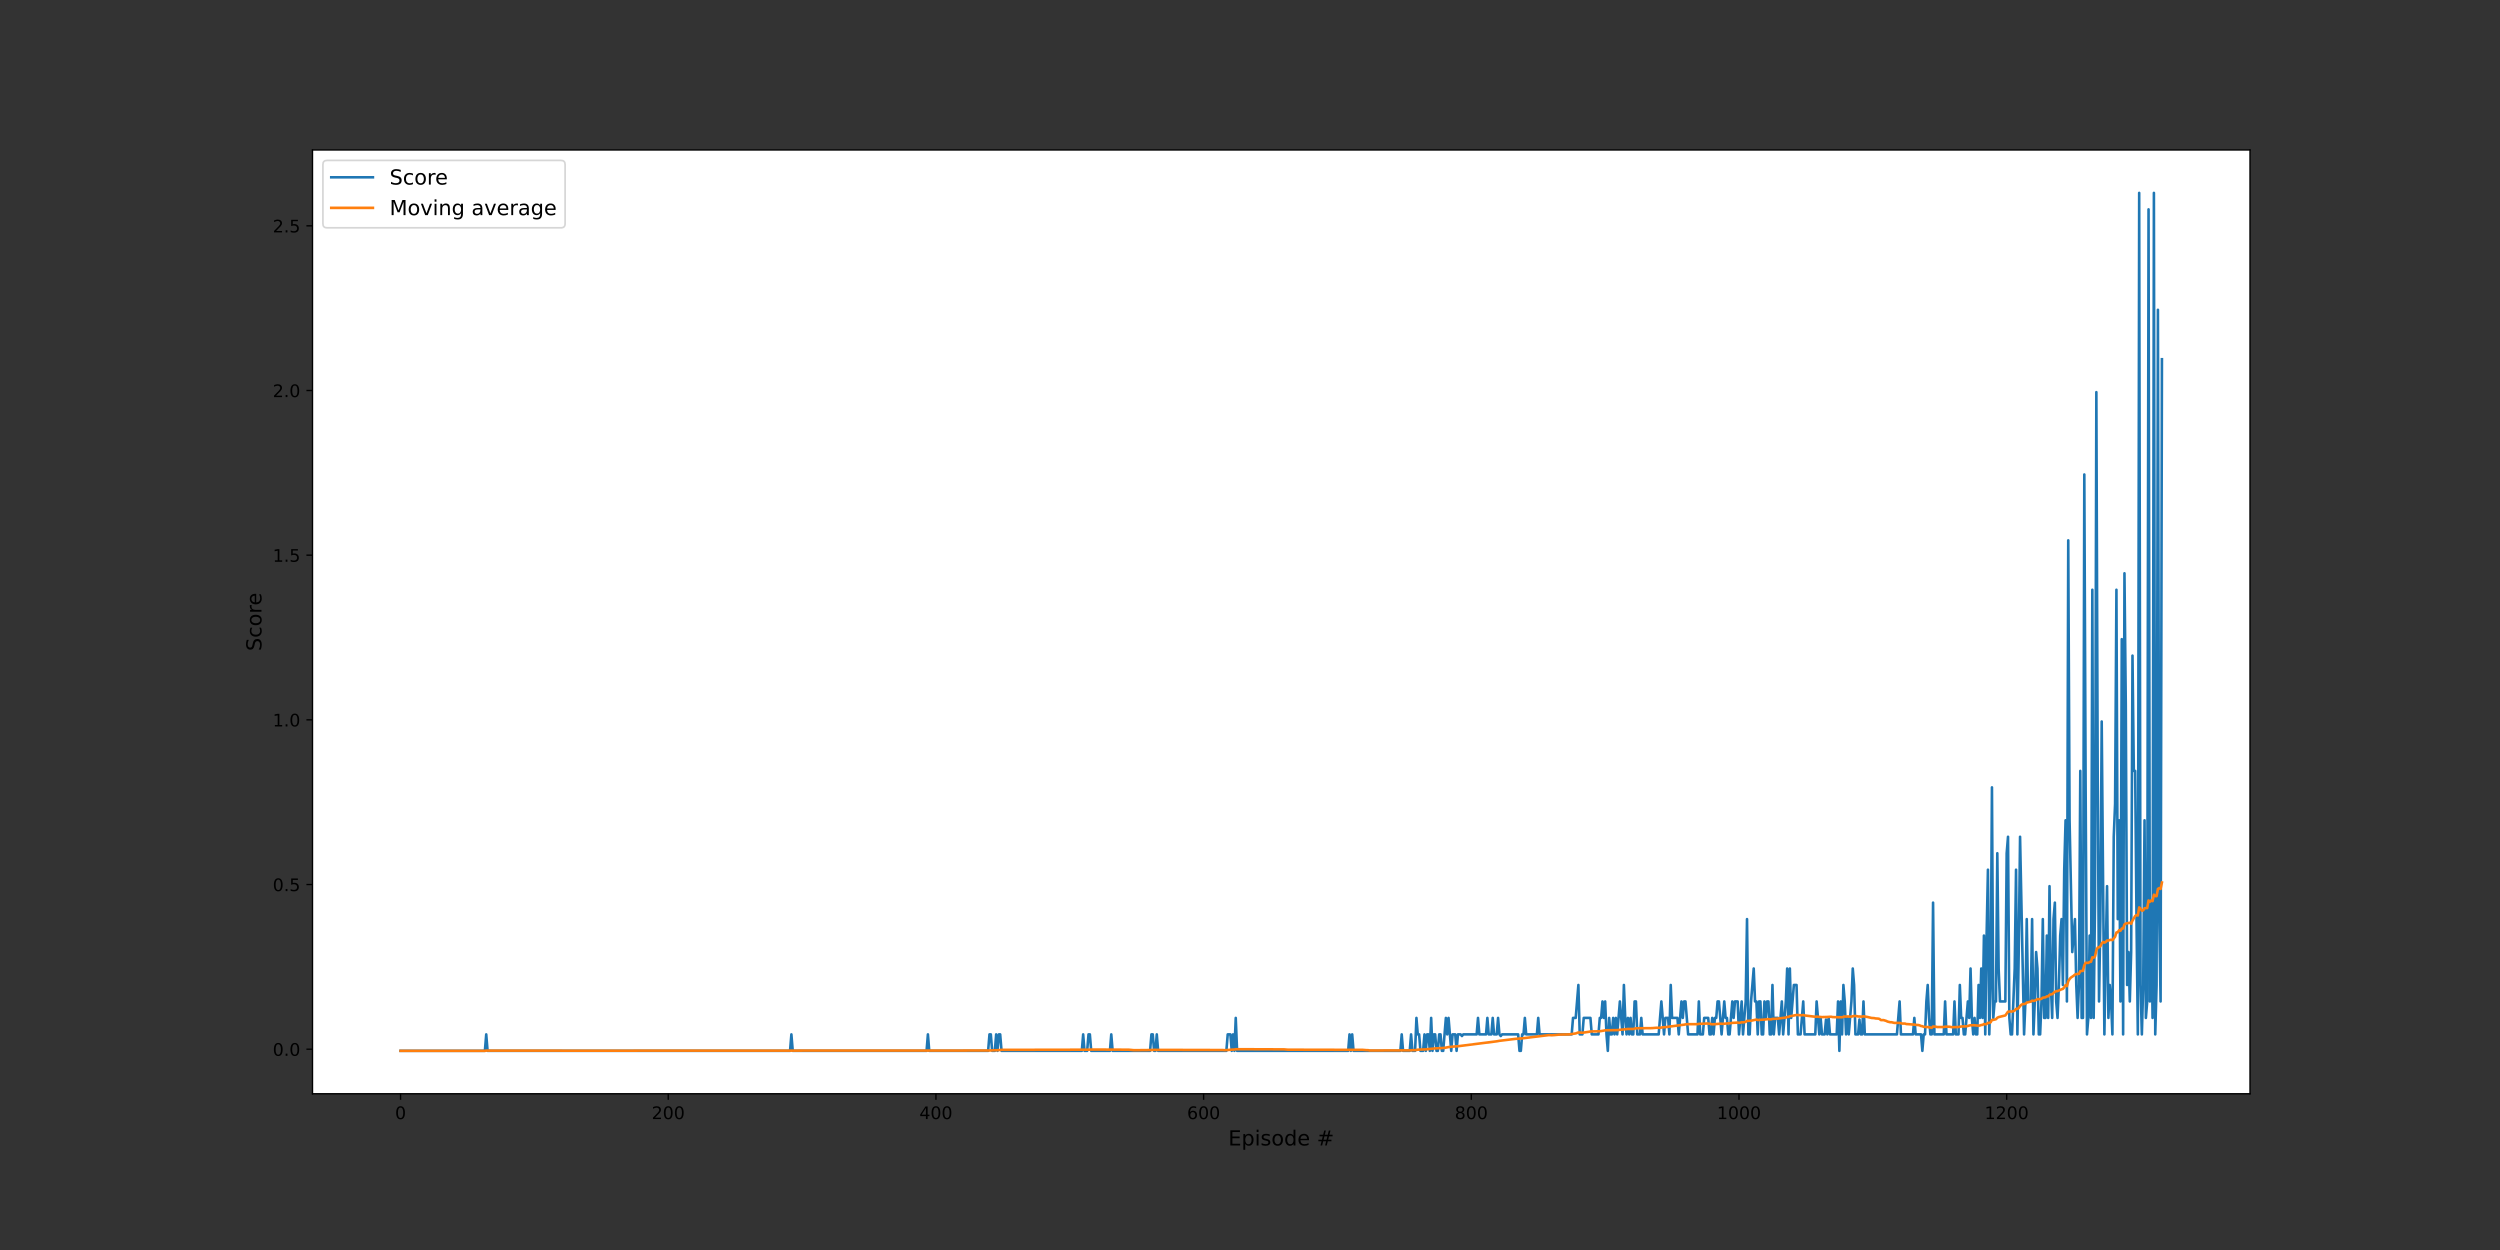 <?xml version="1.0" encoding="utf-8" standalone="no"?>
<!DOCTYPE svg PUBLIC "-//W3C//DTD SVG 1.1//EN"
  "http://www.w3.org/Graphics/SVG/1.1/DTD/svg11.dtd">
<!-- Created with matplotlib (https://matplotlib.org/) -->
<svg height="720pt" version="1.1" viewBox="0 0 1440 720" width="1440pt" xmlns="http://www.w3.org/2000/svg" xmlns:xlink="http://www.w3.org/1999/xlink">
 <rect x="0" y="0" width="1440" height="720" fill="#333333" stroke="none"/>
 <defs>
  <style type="text/css">*{stroke-linecap:butt;stroke-linejoin:round;}</style>
 </defs>
 <g id="figure_1">
  <g id="patch_1">
   <path d="M 0 720 
L 1440 720 
L 1440 0 
L 0 0 
z
" style="fill:none;"/>
  </g>
  <g id="axes_1">
   <g id="patch_2">
    <path d="M 180 630 
L 1296 630 
L 1296 86.4 
L 180 86.4 
z
" style="fill:#ffffff;"/>
   </g>
   <g id="matplotlib.axis_1">
    <g id="xtick_1">
     <g id="line2d_1">
      <defs>
       <path d="M 0 0 
L 0 3.5 
" id="mc99cbecfe0" style="stroke:#000000;stroke-width:0.8;"/>
      </defs>
      <g>
       <use style="stroke:#000000;stroke-width:0.8;" x="230.727" xlink:href="#mc99cbecfe0" y="630"/>
      </g>
     </g>
     <g id="text_1">
      <!-- 0 -->
      <g transform="translate(227.546 644.598)scale(0.1 -0.1)">
       <defs>
        <path d="M 31.781 66.406 
Q 24.172 66.406 20.328 58.906 
Q 16.5 51.422 16.5 36.375 
Q 16.5 21.391 20.328 13.891 
Q 24.172 6.391 31.781 6.391 
Q 39.453 6.391 43.281 13.891 
Q 47.125 21.391 47.125 36.375 
Q 47.125 51.422 43.281 58.906 
Q 39.453 66.406 31.781 66.406 
z
M 31.781 74.219 
Q 44.047 74.219 50.516 64.516 
Q 56.984 54.828 56.984 36.375 
Q 56.984 17.969 50.516 8.266 
Q 44.047 -1.422 31.781 -1.422 
Q 19.531 -1.422 13.062 8.266 
Q 6.594 17.969 6.594 36.375 
Q 6.594 54.828 13.062 64.516 
Q 19.531 74.219 31.781 74.219 
z
" id="DejaVuSans-48"/>
       </defs>
       <use xlink:href="#DejaVuSans-48"/>
      </g>
     </g>
    </g>
    <g id="xtick_2">
     <g id="line2d_2">
      <g>
       <use style="stroke:#000000;stroke-width:0.8;" x="384.914" xlink:href="#mc99cbecfe0" y="630"/>
      </g>
     </g>
     <g id="text_2">
      <!-- 200 -->
      <g transform="translate(375.37 644.598)scale(0.1 -0.1)">
       <defs>
        <path d="M 19.188 8.297 
L 53.609 8.297 
L 53.609 0 
L 7.328 0 
L 7.328 8.297 
Q 12.938 14.109 22.625 23.891 
Q 32.328 33.688 34.812 36.531 
Q 39.547 41.844 41.422 45.531 
Q 43.312 49.219 43.312 52.781 
Q 43.312 58.594 39.234 62.25 
Q 35.156 65.922 28.609 65.922 
Q 23.969 65.922 18.812 64.312 
Q 13.672 62.703 7.812 59.422 
L 7.812 69.391 
Q 13.766 71.781 18.938 73 
Q 24.125 74.219 28.422 74.219 
Q 39.75 74.219 46.484 68.547 
Q 53.219 62.891 53.219 53.422 
Q 53.219 48.922 51.531 44.891 
Q 49.859 40.875 45.406 35.406 
Q 44.188 33.984 37.641 27.219 
Q 31.109 20.453 19.188 8.297 
z
" id="DejaVuSans-50"/>
       </defs>
       <use xlink:href="#DejaVuSans-50"/>
       <use x="63.623" xlink:href="#DejaVuSans-48"/>
       <use x="127.246" xlink:href="#DejaVuSans-48"/>
      </g>
     </g>
    </g>
    <g id="xtick_3">
     <g id="line2d_3">
      <g>
       <use style="stroke:#000000;stroke-width:0.8;" x="539.1" xlink:href="#mc99cbecfe0" y="630"/>
      </g>
     </g>
     <g id="text_3">
      <!-- 400 -->
      <g transform="translate(529.556 644.598)scale(0.1 -0.1)">
       <defs>
        <path d="M 37.797 64.312 
L 12.891 25.391 
L 37.797 25.391 
z
M 35.203 72.906 
L 47.609 72.906 
L 47.609 25.391 
L 58.016 25.391 
L 58.016 17.188 
L 47.609 17.188 
L 47.609 0 
L 37.797 0 
L 37.797 17.188 
L 4.891 17.188 
L 4.891 26.703 
z
" id="DejaVuSans-52"/>
       </defs>
       <use xlink:href="#DejaVuSans-52"/>
       <use x="63.623" xlink:href="#DejaVuSans-48"/>
       <use x="127.246" xlink:href="#DejaVuSans-48"/>
      </g>
     </g>
    </g>
    <g id="xtick_4">
     <g id="line2d_4">
      <g>
       <use style="stroke:#000000;stroke-width:0.8;" x="693.286" xlink:href="#mc99cbecfe0" y="630"/>
      </g>
     </g>
     <g id="text_4">
      <!-- 600 -->
      <g transform="translate(683.742 644.598)scale(0.1 -0.1)">
       <defs>
        <path d="M 33.016 40.375 
Q 26.375 40.375 22.484 35.828 
Q 18.609 31.297 18.609 23.391 
Q 18.609 15.531 22.484 10.953 
Q 26.375 6.391 33.016 6.391 
Q 39.656 6.391 43.531 10.953 
Q 47.406 15.531 47.406 23.391 
Q 47.406 31.297 43.531 35.828 
Q 39.656 40.375 33.016 40.375 
z
M 52.594 71.297 
L 52.594 62.312 
Q 48.875 64.062 45.094 64.984 
Q 41.312 65.922 37.594 65.922 
Q 27.828 65.922 22.672 59.328 
Q 17.531 52.734 16.797 39.406 
Q 19.672 43.656 24.016 45.922 
Q 28.375 48.188 33.594 48.188 
Q 44.578 48.188 50.953 41.516 
Q 57.328 34.859 57.328 23.391 
Q 57.328 12.156 50.688 5.359 
Q 44.047 -1.422 33.016 -1.422 
Q 20.359 -1.422 13.672 8.266 
Q 6.984 17.969 6.984 36.375 
Q 6.984 53.656 15.188 63.938 
Q 23.391 74.219 37.203 74.219 
Q 40.922 74.219 44.703 73.484 
Q 48.484 72.75 52.594 71.297 
z
" id="DejaVuSans-54"/>
       </defs>
       <use xlink:href="#DejaVuSans-54"/>
       <use x="63.623" xlink:href="#DejaVuSans-48"/>
       <use x="127.246" xlink:href="#DejaVuSans-48"/>
      </g>
     </g>
    </g>
    <g id="xtick_5">
     <g id="line2d_5">
      <g>
       <use style="stroke:#000000;stroke-width:0.8;" x="847.472" xlink:href="#mc99cbecfe0" y="630"/>
      </g>
     </g>
     <g id="text_5">
      <!-- 800 -->
      <g transform="translate(837.928 644.598)scale(0.1 -0.1)">
       <defs>
        <path d="M 31.781 34.625 
Q 24.75 34.625 20.719 30.859 
Q 16.703 27.094 16.703 20.516 
Q 16.703 13.922 20.719 10.156 
Q 24.75 6.391 31.781 6.391 
Q 38.812 6.391 42.859 10.172 
Q 46.922 13.969 46.922 20.516 
Q 46.922 27.094 42.891 30.859 
Q 38.875 34.625 31.781 34.625 
z
M 21.922 38.812 
Q 15.578 40.375 12.031 44.719 
Q 8.5 49.078 8.5 55.328 
Q 8.5 64.062 14.719 69.141 
Q 20.953 74.219 31.781 74.219 
Q 42.672 74.219 48.875 69.141 
Q 55.078 64.062 55.078 55.328 
Q 55.078 49.078 51.531 44.719 
Q 48 40.375 41.703 38.812 
Q 48.828 37.156 52.797 32.312 
Q 56.781 27.484 56.781 20.516 
Q 56.781 9.906 50.312 4.234 
Q 43.844 -1.422 31.781 -1.422 
Q 19.734 -1.422 13.25 4.234 
Q 6.781 9.906 6.781 20.516 
Q 6.781 27.484 10.781 32.312 
Q 14.797 37.156 21.922 38.812 
z
M 18.312 54.391 
Q 18.312 48.734 21.844 45.562 
Q 25.391 42.391 31.781 42.391 
Q 38.141 42.391 41.719 45.562 
Q 45.312 48.734 45.312 54.391 
Q 45.312 60.062 41.719 63.234 
Q 38.141 66.406 31.781 66.406 
Q 25.391 66.406 21.844 63.234 
Q 18.312 60.062 18.312 54.391 
z
" id="DejaVuSans-56"/>
       </defs>
       <use xlink:href="#DejaVuSans-56"/>
       <use x="63.623" xlink:href="#DejaVuSans-48"/>
       <use x="127.246" xlink:href="#DejaVuSans-48"/>
      </g>
     </g>
    </g>
    <g id="xtick_6">
     <g id="line2d_6">
      <g>
       <use style="stroke:#000000;stroke-width:0.8;" x="1001.658" xlink:href="#mc99cbecfe0" y="630"/>
      </g>
     </g>
     <g id="text_6">
      <!-- 1000 -->
      <g transform="translate(988.933 644.598)scale(0.1 -0.1)">
       <defs>
        <path d="M 12.406 8.297 
L 28.516 8.297 
L 28.516 63.922 
L 10.984 60.406 
L 10.984 69.391 
L 28.422 72.906 
L 38.281 72.906 
L 38.281 8.297 
L 54.391 8.297 
L 54.391 0 
L 12.406 0 
z
" id="DejaVuSans-49"/>
       </defs>
       <use xlink:href="#DejaVuSans-49"/>
       <use x="63.623" xlink:href="#DejaVuSans-48"/>
       <use x="127.246" xlink:href="#DejaVuSans-48"/>
       <use x="190.869" xlink:href="#DejaVuSans-48"/>
      </g>
     </g>
    </g>
    <g id="xtick_7">
     <g id="line2d_7">
      <g>
       <use style="stroke:#000000;stroke-width:0.8;" x="1155.845" xlink:href="#mc99cbecfe0" y="630"/>
      </g>
     </g>
     <g id="text_7">
      <!-- 1200 -->
      <g transform="translate(1143.12 644.598)scale(0.1 -0.1)">
       <use xlink:href="#DejaVuSans-49"/>
       <use x="63.623" xlink:href="#DejaVuSans-50"/>
       <use x="127.246" xlink:href="#DejaVuSans-48"/>
       <use x="190.869" xlink:href="#DejaVuSans-48"/>
      </g>
     </g>
    </g>
    <g id="text_8">
     <!-- Episode # -->
     <g transform="translate(707.5 659.796)scale(0.12 -0.12)">
      <defs>
       <path d="M 9.812 72.906 
L 55.906 72.906 
L 55.906 64.594 
L 19.672 64.594 
L 19.672 43.016 
L 54.391 43.016 
L 54.391 34.719 
L 19.672 34.719 
L 19.672 8.297 
L 56.781 8.297 
L 56.781 0 
L 9.812 0 
z
" id="DejaVuSans-69"/>
       <path d="M 18.109 8.203 
L 18.109 -20.797 
L 9.078 -20.797 
L 9.078 54.688 
L 18.109 54.688 
L 18.109 46.391 
Q 20.953 51.266 25.266 53.625 
Q 29.594 56 35.594 56 
Q 45.562 56 51.781 48.094 
Q 58.016 40.188 58.016 27.297 
Q 58.016 14.406 51.781 6.484 
Q 45.562 -1.422 35.594 -1.422 
Q 29.594 -1.422 25.266 0.953 
Q 20.953 3.328 18.109 8.203 
z
M 48.688 27.297 
Q 48.688 37.203 44.609 42.844 
Q 40.531 48.484 33.406 48.484 
Q 26.266 48.484 22.188 42.844 
Q 18.109 37.203 18.109 27.297 
Q 18.109 17.391 22.188 11.75 
Q 26.266 6.109 33.406 6.109 
Q 40.531 6.109 44.609 11.75 
Q 48.688 17.391 48.688 27.297 
z
" id="DejaVuSans-112"/>
       <path d="M 9.422 54.688 
L 18.406 54.688 
L 18.406 0 
L 9.422 0 
z
M 9.422 75.984 
L 18.406 75.984 
L 18.406 64.594 
L 9.422 64.594 
z
" id="DejaVuSans-105"/>
       <path d="M 44.281 53.078 
L 44.281 44.578 
Q 40.484 46.531 36.375 47.5 
Q 32.281 48.484 27.875 48.484 
Q 21.188 48.484 17.844 46.438 
Q 14.5 44.391 14.5 40.281 
Q 14.5 37.156 16.891 35.375 
Q 19.281 33.594 26.516 31.984 
L 29.594 31.297 
Q 39.156 29.25 43.188 25.516 
Q 47.219 21.781 47.219 15.094 
Q 47.219 7.469 41.188 3.016 
Q 35.156 -1.422 24.609 -1.422 
Q 20.219 -1.422 15.453 -0.562 
Q 10.688 0.297 5.422 2 
L 5.422 11.281 
Q 10.406 8.688 15.234 7.391 
Q 20.062 6.109 24.812 6.109 
Q 31.156 6.109 34.562 8.281 
Q 37.984 10.453 37.984 14.406 
Q 37.984 18.062 35.516 20.016 
Q 33.062 21.969 24.703 23.781 
L 21.578 24.516 
Q 13.234 26.266 9.516 29.906 
Q 5.812 33.547 5.812 39.891 
Q 5.812 47.609 11.281 51.797 
Q 16.75 56 26.812 56 
Q 31.781 56 36.172 55.266 
Q 40.578 54.547 44.281 53.078 
z
" id="DejaVuSans-115"/>
       <path d="M 30.609 48.391 
Q 23.391 48.391 19.188 42.75 
Q 14.984 37.109 14.984 27.297 
Q 14.984 17.484 19.156 11.844 
Q 23.344 6.203 30.609 6.203 
Q 37.797 6.203 41.984 11.859 
Q 46.188 17.531 46.188 27.297 
Q 46.188 37.016 41.984 42.703 
Q 37.797 48.391 30.609 48.391 
z
M 30.609 56 
Q 42.328 56 49.016 48.375 
Q 55.719 40.766 55.719 27.297 
Q 55.719 13.875 49.016 6.219 
Q 42.328 -1.422 30.609 -1.422 
Q 18.844 -1.422 12.172 6.219 
Q 5.516 13.875 5.516 27.297 
Q 5.516 40.766 12.172 48.375 
Q 18.844 56 30.609 56 
z
" id="DejaVuSans-111"/>
       <path d="M 45.406 46.391 
L 45.406 75.984 
L 54.391 75.984 
L 54.391 0 
L 45.406 0 
L 45.406 8.203 
Q 42.578 3.328 38.25 0.953 
Q 33.938 -1.422 27.875 -1.422 
Q 17.969 -1.422 11.734 6.484 
Q 5.516 14.406 5.516 27.297 
Q 5.516 40.188 11.734 48.094 
Q 17.969 56 27.875 56 
Q 33.938 56 38.25 53.625 
Q 42.578 51.266 45.406 46.391 
z
M 14.797 27.297 
Q 14.797 17.391 18.875 11.75 
Q 22.953 6.109 30.078 6.109 
Q 37.203 6.109 41.297 11.75 
Q 45.406 17.391 45.406 27.297 
Q 45.406 37.203 41.297 42.844 
Q 37.203 48.484 30.078 48.484 
Q 22.953 48.484 18.875 42.844 
Q 14.797 37.203 14.797 27.297 
z
" id="DejaVuSans-100"/>
       <path d="M 56.203 29.594 
L 56.203 25.203 
L 14.891 25.203 
Q 15.484 15.922 20.484 11.062 
Q 25.484 6.203 34.422 6.203 
Q 39.594 6.203 44.453 7.469 
Q 49.312 8.734 54.109 11.281 
L 54.109 2.781 
Q 49.266 0.734 44.188 -0.344 
Q 39.109 -1.422 33.891 -1.422 
Q 20.797 -1.422 13.156 6.188 
Q 5.516 13.812 5.516 26.812 
Q 5.516 40.234 12.766 48.109 
Q 20.016 56 32.328 56 
Q 43.359 56 49.781 48.891 
Q 56.203 41.797 56.203 29.594 
z
M 47.219 32.234 
Q 47.125 39.594 43.094 43.984 
Q 39.062 48.391 32.422 48.391 
Q 24.906 48.391 20.391 44.141 
Q 15.875 39.891 15.188 32.172 
z
" id="DejaVuSans-101"/>
       <path id="DejaVuSans-32"/>
       <path d="M 51.125 44 
L 36.922 44 
L 32.812 27.688 
L 47.125 27.688 
z
M 43.797 71.781 
L 38.719 51.516 
L 52.984 51.516 
L 58.109 71.781 
L 65.922 71.781 
L 60.891 51.516 
L 76.125 51.516 
L 76.125 44 
L 58.984 44 
L 54.984 27.688 
L 70.516 27.688 
L 70.516 20.219 
L 53.078 20.219 
L 48 0 
L 40.188 0 
L 45.219 20.219 
L 30.906 20.219 
L 25.875 0 
L 18.016 0 
L 23.094 20.219 
L 7.719 20.219 
L 7.719 27.688 
L 24.906 27.688 
L 29 44 
L 13.281 44 
L 13.281 51.516 
L 30.906 51.516 
L 35.891 71.781 
z
" id="DejaVuSans-35"/>
      </defs>
      <use xlink:href="#DejaVuSans-69"/>
      <use x="63.184" xlink:href="#DejaVuSans-112"/>
      <use x="126.66" xlink:href="#DejaVuSans-105"/>
      <use x="154.443" xlink:href="#DejaVuSans-115"/>
      <use x="206.543" xlink:href="#DejaVuSans-111"/>
      <use x="267.725" xlink:href="#DejaVuSans-100"/>
      <use x="331.201" xlink:href="#DejaVuSans-101"/>
      <use x="392.725" xlink:href="#DejaVuSans-32"/>
      <use x="424.512" xlink:href="#DejaVuSans-35"/>
     </g>
    </g>
   </g>
   <g id="matplotlib.axis_2">
    <g id="ytick_1">
     <g id="line2d_8">
      <defs>
       <path d="M 0 0 
L -3.5 0 
" id="m5040dbf2e8" style="stroke:#000000;stroke-width:0.8;"/>
      </defs>
      <g>
       <use style="stroke:#000000;stroke-width:0.8;" x="180" xlink:href="#m5040dbf2e8" y="604.342"/>
      </g>
     </g>
     <g id="text_9">
      <!-- 0.0 -->
      <g transform="translate(157.097 608.142)scale(0.1 -0.1)">
       <defs>
        <path d="M 10.688 12.406 
L 21 12.406 
L 21 0 
L 10.688 0 
z
" id="DejaVuSans-46"/>
       </defs>
       <use xlink:href="#DejaVuSans-48"/>
       <use x="63.623" xlink:href="#DejaVuSans-46"/>
       <use x="95.41" xlink:href="#DejaVuSans-48"/>
      </g>
     </g>
    </g>
    <g id="ytick_2">
     <g id="line2d_9">
      <g>
       <use style="stroke:#000000;stroke-width:0.8;" x="180" xlink:href="#m5040dbf2e8" y="509.49"/>
      </g>
     </g>
     <g id="text_10">
      <!-- 0.5 -->
      <g transform="translate(157.097 513.289)scale(0.1 -0.1)">
       <defs>
        <path d="M 10.797 72.906 
L 49.516 72.906 
L 49.516 64.594 
L 19.828 64.594 
L 19.828 46.734 
Q 21.969 47.469 24.109 47.828 
Q 26.266 48.188 28.422 48.188 
Q 40.625 48.188 47.75 41.5 
Q 54.891 34.812 54.891 23.391 
Q 54.891 11.625 47.562 5.094 
Q 40.234 -1.422 26.906 -1.422 
Q 22.312 -1.422 17.547 -0.641 
Q 12.797 0.141 7.719 1.703 
L 7.719 11.625 
Q 12.109 9.234 16.797 8.062 
Q 21.484 6.891 26.703 6.891 
Q 35.156 6.891 40.078 11.328 
Q 45.016 15.766 45.016 23.391 
Q 45.016 31 40.078 35.438 
Q 35.156 39.891 26.703 39.891 
Q 22.75 39.891 18.812 39.016 
Q 14.891 38.141 10.797 36.281 
z
" id="DejaVuSans-53"/>
       </defs>
       <use xlink:href="#DejaVuSans-48"/>
       <use x="63.623" xlink:href="#DejaVuSans-46"/>
       <use x="95.41" xlink:href="#DejaVuSans-53"/>
      </g>
     </g>
    </g>
    <g id="ytick_3">
     <g id="line2d_10">
      <g>
       <use style="stroke:#000000;stroke-width:0.8;" x="180" xlink:href="#m5040dbf2e8" y="414.637"/>
      </g>
     </g>
     <g id="text_11">
      <!-- 1.0 -->
      <g transform="translate(157.097 418.436)scale(0.1 -0.1)">
       <use xlink:href="#DejaVuSans-49"/>
       <use x="63.623" xlink:href="#DejaVuSans-46"/>
       <use x="95.41" xlink:href="#DejaVuSans-48"/>
      </g>
     </g>
    </g>
    <g id="ytick_4">
     <g id="line2d_11">
      <g>
       <use style="stroke:#000000;stroke-width:0.8;" x="180" xlink:href="#m5040dbf2e8" y="319.785"/>
      </g>
     </g>
     <g id="text_12">
      <!-- 1.5 -->
      <g transform="translate(157.097 323.584)scale(0.1 -0.1)">
       <use xlink:href="#DejaVuSans-49"/>
       <use x="63.623" xlink:href="#DejaVuSans-46"/>
       <use x="95.41" xlink:href="#DejaVuSans-53"/>
      </g>
     </g>
    </g>
    <g id="ytick_5">
     <g id="line2d_12">
      <g>
       <use style="stroke:#000000;stroke-width:0.8;" x="180" xlink:href="#m5040dbf2e8" y="224.932"/>
      </g>
     </g>
     <g id="text_13">
      <!-- 2.0 -->
      <g transform="translate(157.097 228.731)scale(0.1 -0.1)">
       <use xlink:href="#DejaVuSans-50"/>
       <use x="63.623" xlink:href="#DejaVuSans-46"/>
       <use x="95.41" xlink:href="#DejaVuSans-48"/>
      </g>
     </g>
    </g>
    <g id="ytick_6">
     <g id="line2d_13">
      <g>
       <use style="stroke:#000000;stroke-width:0.8;" x="180" xlink:href="#m5040dbf2e8" y="130.08"/>
      </g>
     </g>
     <g id="text_14">
      <!-- 2.5 -->
      <g transform="translate(157.097 133.879)scale(0.1 -0.1)">
       <use xlink:href="#DejaVuSans-50"/>
       <use x="63.623" xlink:href="#DejaVuSans-46"/>
       <use x="95.41" xlink:href="#DejaVuSans-53"/>
      </g>
     </g>
    </g>
    <g id="text_15">
     <!-- Score -->
     <g transform="translate(150.601 375.003)rotate(-90)scale(0.12 -0.12)">
      <defs>
       <path d="M 53.516 70.516 
L 53.516 60.891 
Q 47.906 63.578 42.922 64.891 
Q 37.938 66.219 33.297 66.219 
Q 25.25 66.219 20.875 63.094 
Q 16.5 59.969 16.5 54.203 
Q 16.5 49.359 19.406 46.891 
Q 22.312 44.438 30.422 42.922 
L 36.375 41.703 
Q 47.406 39.594 52.656 34.297 
Q 57.906 29 57.906 20.125 
Q 57.906 9.516 50.797 4.047 
Q 43.703 -1.422 29.984 -1.422 
Q 24.812 -1.422 18.969 -0.25 
Q 13.141 0.922 6.891 3.219 
L 6.891 13.375 
Q 12.891 10.016 18.656 8.297 
Q 24.422 6.594 29.984 6.594 
Q 38.422 6.594 43.016 9.906 
Q 47.609 13.234 47.609 19.391 
Q 47.609 24.75 44.312 27.781 
Q 41.016 30.812 33.5 32.328 
L 27.484 33.5 
Q 16.453 35.688 11.516 40.375 
Q 6.594 45.062 6.594 53.422 
Q 6.594 63.094 13.406 68.656 
Q 20.219 74.219 32.172 74.219 
Q 37.312 74.219 42.625 73.281 
Q 47.953 72.359 53.516 70.516 
z
" id="DejaVuSans-83"/>
       <path d="M 48.781 52.594 
L 48.781 44.188 
Q 44.969 46.297 41.141 47.344 
Q 37.312 48.391 33.406 48.391 
Q 24.656 48.391 19.812 42.844 
Q 14.984 37.312 14.984 27.297 
Q 14.984 17.281 19.812 11.734 
Q 24.656 6.203 33.406 6.203 
Q 37.312 6.203 41.141 7.25 
Q 44.969 8.297 48.781 10.406 
L 48.781 2.094 
Q 45.016 0.344 40.984 -0.531 
Q 36.969 -1.422 32.422 -1.422 
Q 20.062 -1.422 12.781 6.344 
Q 5.516 14.109 5.516 27.297 
Q 5.516 40.672 12.859 48.328 
Q 20.219 56 33.016 56 
Q 37.156 56 41.109 55.141 
Q 45.062 54.297 48.781 52.594 
z
" id="DejaVuSans-99"/>
       <path d="M 41.109 46.297 
Q 39.594 47.172 37.812 47.578 
Q 36.031 48 33.891 48 
Q 26.266 48 22.188 43.047 
Q 18.109 38.094 18.109 28.812 
L 18.109 0 
L 9.078 0 
L 9.078 54.688 
L 18.109 54.688 
L 18.109 46.188 
Q 20.953 51.172 25.484 53.578 
Q 30.031 56 36.531 56 
Q 37.453 56 38.578 55.875 
Q 39.703 55.766 41.062 55.516 
z
" id="DejaVuSans-114"/>
      </defs>
      <use xlink:href="#DejaVuSans-83"/>
      <use x="63.477" xlink:href="#DejaVuSans-99"/>
      <use x="118.457" xlink:href="#DejaVuSans-111"/>
      <use x="179.639" xlink:href="#DejaVuSans-114"/>
      <use x="218.502" xlink:href="#DejaVuSans-101"/>
     </g>
    </g>
   </g>
   <g id="line2d_14">
    <path clip-path="url(#p7e60d0a7a4)" d="M 230.727 605.291 
L 279.296 605.291 
L 280.067 595.806 
L 280.838 605.291 
L 455.068 605.291 
L 455.839 595.806 
L 456.61 605.291 
L 533.703 605.291 
L 534.474 595.806 
L 535.245 605.291 
L 569.166 605.291 
L 569.937 595.806 
L 570.708 595.806 
L 571.479 605.291 
L 573.021 605.291 
L 573.792 595.806 
L 574.563 605.291 
L 575.334 595.806 
L 576.104 595.806 
L 576.875 605.291 
L 623.131 605.291 
L 623.902 595.806 
L 624.673 605.291 
L 626.215 605.291 
L 626.986 595.806 
L 627.757 595.806 
L 628.528 605.291 
L 639.321 605.291 
L 640.092 595.806 
L 640.863 605.291 
L 662.449 605.291 
L 663.22 595.806 
L 663.991 595.806 
L 664.762 605.291 
L 665.532 605.291 
L 666.303 595.806 
L 667.074 605.291 
L 706.392 605.291 
L 707.163 595.806 
L 708.705 595.806 
L 709.476 605.291 
L 710.246 595.806 
L 711.017 605.291 
L 711.788 586.32 
L 712.559 605.291 
L 776.547 605.291 
L 777.317 595.806 
L 778.088 605.291 
L 778.859 595.806 
L 779.63 605.291 
L 806.613 605.291 
L 807.384 595.806 
L 808.155 605.291 
L 812.009 605.291 
L 812.78 595.806 
L 813.551 605.291 
L 815.093 605.291 
L 815.864 586.32 
L 816.635 595.806 
L 817.406 595.806 
L 818.177 605.291 
L 819.719 605.291 
L 820.49 595.806 
L 821.261 605.291 
L 822.032 595.806 
L 822.802 595.806 
L 823.573 605.291 
L 824.344 586.32 
L 825.115 605.291 
L 825.886 595.806 
L 826.657 595.806 
L 827.428 605.291 
L 828.199 605.291 
L 828.97 595.806 
L 829.741 595.806 
L 830.512 605.291 
L 831.283 605.291 
L 832.825 586.32 
L 833.595 595.806 
L 834.366 586.32 
L 835.908 605.291 
L 836.679 595.806 
L 838.221 595.806 
L 838.992 605.291 
L 839.763 595.806 
L 841.305 595.806 
L 842.076 596.754 
L 842.847 595.806 
L 850.556 595.806 
L 851.327 586.32 
L 852.098 595.806 
L 855.952 595.806 
L 856.723 586.32 
L 857.494 595.806 
L 859.036 595.806 
L 859.807 586.32 
L 860.578 595.806 
L 862.12 595.806 
L 862.891 586.32 
L 863.662 595.806 
L 864.433 596.754 
L 865.204 595.806 
L 874.455 595.806 
L 875.226 605.291 
L 875.997 605.291 
L 876.768 595.806 
L 877.539 595.806 
L 878.309 586.32 
L 879.08 595.806 
L 885.248 595.806 
L 886.019 586.32 
L 886.79 595.806 
L 905.292 595.806 
L 906.063 586.32 
L 907.605 586.32 
L 909.147 567.35 
L 909.918 595.806 
L 911.46 595.806 
L 912.23 586.32 
L 916.085 586.32 
L 916.856 595.806 
L 920.711 595.806 
L 921.482 586.32 
L 922.253 586.32 
L 923.023 576.835 
L 923.794 586.32 
L 924.565 576.835 
L 925.336 595.806 
L 926.107 605.291 
L 926.878 586.32 
L 927.649 595.806 
L 928.42 595.806 
L 929.191 586.32 
L 929.962 595.806 
L 930.733 586.32 
L 931.504 595.806 
L 933.046 576.835 
L 934.587 595.806 
L 935.358 567.35 
L 936.129 586.32 
L 936.9 595.806 
L 937.671 586.32 
L 938.442 595.806 
L 939.213 586.32 
L 939.984 595.806 
L 940.755 595.806 
L 941.526 576.835 
L 942.297 576.835 
L 943.068 595.806 
L 944.61 595.806 
L 945.38 586.32 
L 946.151 595.806 
L 955.403 595.806 
L 956.944 576.835 
L 958.486 595.806 
L 959.257 586.32 
L 960.799 586.32 
L 961.57 595.806 
L 962.341 567.35 
L 963.112 586.32 
L 966.196 586.32 
L 966.967 595.806 
L 968.508 576.835 
L 969.279 586.32 
L 970.05 576.835 
L 970.821 576.835 
L 972.363 595.806 
L 977.76 595.806 
L 978.531 576.835 
L 979.301 595.806 
L 980.843 595.806 
L 981.614 586.32 
L 983.927 586.32 
L 984.698 595.806 
L 985.469 595.806 
L 986.24 586.32 
L 987.011 595.806 
L 987.782 586.32 
L 988.553 586.32 
L 989.324 576.835 
L 990.095 576.835 
L 991.636 595.806 
L 993.178 576.835 
L 993.949 586.32 
L 994.72 586.32 
L 995.491 595.806 
L 996.262 595.806 
L 997.804 576.835 
L 998.575 586.32 
L 999.346 576.835 
L 1000.888 576.835 
L 1001.658 595.806 
L 1003.2 576.835 
L 1003.971 595.806 
L 1005.513 576.835 
L 1006.284 529.409 
L 1007.055 595.806 
L 1007.826 595.806 
L 1008.597 576.835 
L 1010.139 557.865 
L 1010.91 576.835 
L 1011.681 576.835 
L 1012.452 595.806 
L 1013.222 576.835 
L 1013.993 576.835 
L 1014.764 595.806 
L 1015.535 595.806 
L 1016.306 576.835 
L 1017.077 586.32 
L 1017.848 576.835 
L 1018.619 576.835 
L 1019.39 595.806 
L 1020.161 595.806 
L 1020.932 567.35 
L 1021.703 595.806 
L 1022.474 586.32 
L 1024.015 586.32 
L 1024.786 595.806 
L 1026.328 576.835 
L 1027.099 595.806 
L 1028.641 576.835 
L 1029.412 557.865 
L 1030.183 595.806 
L 1030.954 557.865 
L 1031.725 586.32 
L 1033.267 567.35 
L 1034.809 567.35 
L 1035.579 595.806 
L 1037.121 595.806 
L 1038.663 576.835 
L 1039.434 595.806 
L 1045.602 595.806 
L 1046.372 576.835 
L 1047.914 595.806 
L 1048.685 586.32 
L 1049.456 595.806 
L 1050.998 595.806 
L 1051.769 587.269 
L 1052.54 595.806 
L 1053.311 586.32 
L 1054.082 595.806 
L 1057.936 595.806 
L 1058.707 576.835 
L 1059.478 605.291 
L 1060.249 576.835 
L 1061.02 595.806 
L 1061.791 567.35 
L 1062.562 576.835 
L 1063.333 595.806 
L 1064.104 586.32 
L 1064.875 595.806 
L 1066.417 576.835 
L 1067.188 557.865 
L 1067.959 567.35 
L 1068.729 595.806 
L 1070.271 595.806 
L 1071.042 587.269 
L 1071.813 595.806 
L 1072.584 595.806 
L 1073.355 576.835 
L 1074.126 595.806 
L 1092.628 595.806 
L 1094.17 576.835 
L 1094.941 595.806 
L 1101.88 595.806 
L 1102.65 586.32 
L 1103.421 595.806 
L 1106.505 595.806 
L 1107.276 605.291 
L 1108.047 595.806 
L 1108.818 595.806 
L 1109.589 576.835 
L 1110.36 567.35 
L 1111.131 586.32 
L 1111.902 595.806 
L 1112.673 595.806 
L 1113.443 519.924 
L 1114.214 595.806 
L 1119.611 595.806 
L 1120.382 576.835 
L 1121.153 595.806 
L 1125.007 595.806 
L 1125.778 576.835 
L 1126.549 595.806 
L 1128.091 595.806 
L 1128.862 567.35 
L 1129.633 586.32 
L 1130.404 586.32 
L 1131.175 595.806 
L 1131.946 595.806 
L 1133.488 576.835 
L 1134.259 586.32 
L 1135.03 557.865 
L 1135.8 586.32 
L 1136.571 595.806 
L 1137.342 586.32 
L 1138.113 595.806 
L 1138.884 595.806 
L 1139.655 567.35 
L 1140.426 586.32 
L 1141.197 557.865 
L 1141.968 586.32 
L 1142.739 538.894 
L 1143.51 595.806 
L 1144.281 538.894 
L 1145.052 500.953 
L 1145.823 595.806 
L 1146.594 567.35 
L 1147.364 453.527 
L 1148.135 586.32 
L 1148.906 576.835 
L 1149.677 576.835 
L 1150.448 491.468 
L 1151.219 557.865 
L 1151.99 576.835 
L 1155.074 576.835 
L 1155.845 491.468 
L 1156.616 481.983 
L 1157.387 586.32 
L 1158.158 595.806 
L 1158.928 595.806 
L 1160.47 557.865 
L 1161.241 500.953 
L 1162.012 595.806 
L 1162.783 548.379 
L 1163.554 481.983 
L 1165.867 595.806 
L 1166.638 576.835 
L 1167.409 529.409 
L 1168.18 576.835 
L 1169.721 576.835 
L 1170.492 529.409 
L 1171.263 595.806 
L 1172.034 576.835 
L 1172.805 548.379 
L 1173.576 557.865 
L 1174.347 595.806 
L 1175.118 595.806 
L 1175.889 576.835 
L 1176.66 529.409 
L 1177.431 586.32 
L 1178.202 586.32 
L 1178.973 538.894 
L 1179.744 586.32 
L 1180.515 510.438 
L 1181.285 567.35 
L 1182.056 586.32 
L 1182.827 529.409 
L 1183.598 519.924 
L 1184.369 576.835 
L 1185.14 586.32 
L 1185.911 567.35 
L 1186.682 538.894 
L 1187.453 529.409 
L 1188.224 567.35 
L 1188.995 500.953 
L 1189.766 472.497 
L 1190.537 576.835 
L 1191.308 311.248 
L 1192.078 472.497 
L 1193.62 548.379 
L 1195.162 529.409 
L 1195.933 567.35 
L 1196.704 586.32 
L 1197.475 567.35 
L 1198.246 444.042 
L 1199.017 586.32 
L 1199.788 586.32 
L 1200.559 273.307 
L 1201.33 453.527 
L 1202.101 595.806 
L 1202.872 586.32 
L 1203.642 538.894 
L 1204.413 586.32 
L 1205.184 339.704 
L 1205.955 586.32 
L 1206.726 519.924 
L 1207.497 225.881 
L 1208.268 444.042 
L 1209.039 576.835 
L 1209.81 529.409 
L 1210.581 415.586 
L 1212.123 595.806 
L 1212.894 548.379 
L 1213.665 510.438 
L 1214.435 586.32 
L 1215.206 567.35 
L 1215.977 576.835 
L 1216.748 595.806 
L 1217.519 481.983 
L 1218.29 463.012 
L 1219.061 339.704 
L 1219.832 529.409 
L 1220.603 472.497 
L 1221.374 576.835 
L 1222.145 368.16 
L 1222.916 595.806 
L 1223.687 330.218 
L 1224.458 406.101 
L 1225.229 567.35 
L 1225.999 548.379 
L 1226.77 576.835 
L 1227.541 548.379 
L 1228.312 377.645 
L 1229.083 444.042 
L 1229.854 444.042 
L 1230.625 529.409 
L 1231.396 595.806 
L 1232.167 111.109 
L 1232.938 567.35 
L 1233.709 595.806 
L 1234.48 567.35 
L 1235.251 472.497 
L 1236.022 586.32 
L 1236.792 576.835 
L 1237.563 120.594 
L 1238.334 576.835 
L 1239.105 519.924 
L 1239.876 586.32 
L 1240.647 111.109 
L 1241.418 595.806 
L 1242.189 567.35 
L 1242.96 178.454 
L 1243.731 529.409 
L 1244.502 576.835 
L 1245.273 206.91 
L 1245.273 206.91 
" style="fill:none;stroke:#1f77b4;stroke-linecap:square;stroke-width:1.5;"/>
   </g>
   <g id="line2d_15">
    <path clip-path="url(#p7e60d0a7a4)" d="M 230.727 605.291 
L 279.296 605.291 
L 280.067 605.145 
L 336.345 605.196 
L 569.937 605.101 
L 571.479 605.006 
L 574.563 604.911 
L 576.875 604.722 
L 626.986 604.627 
L 628.528 604.532 
L 650.114 604.627 
L 653.198 604.911 
L 663.22 604.817 
L 664.762 604.722 
L 704.079 604.817 
L 705.621 604.911 
L 707.163 604.817 
L 710.246 604.532 
L 711.017 604.532 
L 711.788 604.342 
L 739.542 604.437 
L 741.855 604.627 
L 785.027 604.722 
L 787.34 604.911 
L 788.111 604.911 
L 788.881 605.101 
L 812.009 605.006 
L 813.551 604.911 
L 815.093 604.911 
L 816.635 604.627 
L 818.177 604.532 
L 821.261 604.437 
L 826.657 603.868 
L 828.97 603.773 
L 830.512 603.678 
L 832.054 603.584 
L 834.366 603.109 
L 838.221 602.73 
L 839.763 602.635 
L 862.12 599.799 
L 863.662 599.514 
L 872.913 598.386 
L 875.226 598.196 
L 876.768 598.101 
L 892.186 596.204 
L 893.728 596.299 
L 895.27 596.204 
L 898.354 595.919 
L 903.75 595.825 
L 907.605 595.256 
L 909.147 594.686 
L 911.46 594.876 
L 915.314 594.307 
L 916.085 594.117 
L 921.482 594.013 
L 923.794 593.634 
L 924.565 593.444 
L 931.504 593.349 
L 937.671 592.685 
L 940.755 592.685 
L 942.297 592.296 
L 951.548 592.201 
L 953.861 592.012 
L 956.174 592.012 
L 957.715 591.727 
L 959.257 591.632 
L 970.05 590.209 
L 971.592 589.925 
L 977.76 589.925 
L 978.531 589.735 
L 981.614 589.64 
L 983.156 589.545 
L 984.698 589.64 
L 986.24 590.02 
L 987.782 589.925 
L 990.865 589.64 
L 992.407 589.735 
L 995.491 589.451 
L 997.033 589.356 
L 997.804 589.166 
L 1000.117 589.071 
L 1000.888 588.976 
L 1001.658 589.166 
L 1002.429 589.071 
L 1003.2 588.787 
L 1003.971 588.881 
L 1005.513 588.597 
L 1006.284 588.028 
L 1008.597 587.933 
L 1011.681 587.269 
L 1012.452 587.553 
L 1014.764 587.364 
L 1016.306 587.269 
L 1018.619 586.984 
L 1019.39 587.174 
L 1020.161 587.174 
L 1020.932 586.89 
L 1023.245 586.795 
L 1028.641 586.131 
L 1029.412 585.751 
L 1030.183 585.751 
L 1030.954 585.372 
L 1032.496 585.087 
L 1034.809 584.613 
L 1036.35 584.708 
L 1037.892 584.803 
L 1038.663 584.613 
L 1039.434 584.898 
L 1045.602 585.656 
L 1046.372 585.562 
L 1049.456 585.846 
L 1052.54 585.761 
L 1054.082 585.666 
L 1054.853 585.666 
L 1055.624 585.856 
L 1061.02 585.95 
L 1062.562 585.476 
L 1063.333 585.571 
L 1064.104 585.476 
L 1065.646 585.571 
L 1066.417 585.571 
L 1067.959 585.192 
L 1069.5 585.287 
L 1070.271 585.476 
L 1072.584 585.581 
L 1073.355 585.391 
L 1075.668 585.77 
L 1077.981 586.339 
L 1079.523 586.434 
L 1080.293 586.624 
L 1081.835 586.719 
L 1082.606 586.908 
L 1083.377 587.572 
L 1084.919 587.572 
L 1086.461 588.047 
L 1087.232 588.426 
L 1088.774 588.806 
L 1089.545 588.806 
L 1091.086 589.185 
L 1094.17 589.185 
L 1095.712 589.564 
L 1097.254 589.564 
L 1098.025 589.849 
L 1099.567 589.944 
L 1101.88 590.133 
L 1102.65 590.133 
L 1103.421 590.323 
L 1104.963 590.418 
L 1105.734 590.608 
L 1106.505 590.987 
L 1107.276 591.082 
L 1108.047 591.461 
L 1109.589 591.556 
L 1110.36 591.556 
L 1112.673 592.031 
L 1113.443 591.272 
L 1114.985 591.367 
L 1115.756 591.556 
L 1119.611 591.556 
L 1120.382 591.367 
L 1122.695 591.367 
L 1124.237 591.651 
L 1128.091 591.556 
L 1129.633 591.262 
L 1132.717 591.167 
L 1135.03 590.503 
L 1135.8 590.598 
L 1136.571 590.503 
L 1139.655 590.788 
L 1140.426 590.693 
L 1141.197 590.409 
L 1141.968 590.314 
L 1142.739 589.839 
L 1143.51 590.029 
L 1144.281 589.839 
L 1145.052 589.175 
L 1145.823 589.175 
L 1146.594 588.891 
L 1147.364 587.468 
L 1148.135 587.459 
L 1149.677 587.079 
L 1150.448 586.226 
L 1151.219 585.846 
L 1155.074 584.898 
L 1156.616 582.716 
L 1158.158 582.621 
L 1158.928 582.621 
L 1159.699 582.431 
L 1160.47 582.052 
L 1161.241 581.104 
L 1162.012 581.104 
L 1162.783 580.629 
L 1163.554 579.491 
L 1164.325 578.732 
L 1165.096 578.353 
L 1165.867 578.353 
L 1166.638 578.163 
L 1167.409 577.499 
L 1169.721 576.93 
L 1170.492 576.361 
L 1171.263 576.551 
L 1172.034 576.361 
L 1173.576 575.507 
L 1175.118 575.507 
L 1175.889 575.318 
L 1176.66 574.654 
L 1178.202 574.464 
L 1178.973 573.895 
L 1179.744 573.895 
L 1180.515 573.041 
L 1181.285 572.756 
L 1182.056 572.662 
L 1183.598 571.239 
L 1184.369 570.954 
L 1185.14 570.859 
L 1186.682 570.195 
L 1187.453 569.816 
L 1188.224 569.626 
L 1188.995 568.678 
L 1189.766 567.445 
L 1190.537 568.014 
L 1191.308 565.168 
L 1192.078 563.935 
L 1192.849 563.082 
L 1194.391 562.038 
L 1195.162 561.374 
L 1195.933 561.09 
L 1197.475 560.9 
L 1198.246 559.382 
L 1199.788 559.193 
L 1200.559 555.968 
L 1201.33 554.545 
L 1202.872 554.64 
L 1203.642 554.071 
L 1204.413 553.976 
L 1205.184 551.415 
L 1205.955 551.604 
L 1206.726 550.94 
L 1207.497 547.336 
L 1208.268 545.818 
L 1209.039 545.629 
L 1209.81 545.06 
L 1210.581 543.447 
L 1211.352 542.593 
L 1212.123 542.973 
L 1212.894 542.593 
L 1213.665 541.74 
L 1214.435 541.74 
L 1215.977 541.265 
L 1216.748 541.55 
L 1218.29 539.558 
L 1219.061 537.092 
L 1219.832 536.997 
L 1220.603 535.764 
L 1221.374 536.143 
L 1222.145 534.815 
L 1222.916 534.815 
L 1223.687 532.444 
L 1224.458 531.97 
L 1226.77 531.496 
L 1227.541 532.065 
L 1228.312 530.263 
L 1229.854 527.607 
L 1230.625 527.132 
L 1231.396 527.322 
L 1232.167 522.665 
L 1232.938 523.424 
L 1233.709 524.562 
L 1234.48 524.372 
L 1235.251 523.139 
L 1236.792 523.044 
L 1237.563 518.672 
L 1238.334 519.43 
L 1239.105 518.672 
L 1239.876 519.051 
L 1240.647 515.342 
L 1241.418 516.101 
L 1242.189 516.196 
L 1242.96 512.022 
L 1243.731 511.548 
L 1244.502 512.022 
L 1245.273 508.323 
L 1245.273 508.323 
" style="fill:none;stroke:#ff7f0e;stroke-linecap:square;stroke-width:1.5;"/>
   </g>
   <g id="patch_3">
    <path d="M 180 630 
L 180 86.4 
" style="fill:none;stroke:#000000;stroke-linecap:square;stroke-linejoin:miter;stroke-width:0.8;"/>
   </g>
   <g id="patch_4">
    <path d="M 1296 630 
L 1296 86.4 
" style="fill:none;stroke:#000000;stroke-linecap:square;stroke-linejoin:miter;stroke-width:0.8;"/>
   </g>
   <g id="patch_5">
    <path d="M 180 630 
L 1296 630 
" style="fill:none;stroke:#000000;stroke-linecap:square;stroke-linejoin:miter;stroke-width:0.8;"/>
   </g>
   <g id="patch_6">
    <path d="M 180 86.4 
L 1296 86.4 
" style="fill:none;stroke:#000000;stroke-linecap:square;stroke-linejoin:miter;stroke-width:0.8;"/>
   </g>
   <g id="legend_1">
    <g id="patch_7">
     <path d="M 188.4 131.227 
L 323.098 131.227 
Q 325.498 131.227 325.498 128.827 
L 325.498 94.8 
Q 325.498 92.4 323.098 92.4 
L 188.4 92.4 
Q 186 92.4 186 94.8 
L 186 128.827 
Q 186 131.227 188.4 131.227 
z
" style="fill:#ffffff;opacity:0.8;stroke:#cccccc;stroke-linejoin:miter;"/>
    </g>
    <g id="line2d_16">
     <path d="M 190.8 102.118 
L 214.8 102.118 
" style="fill:none;stroke:#1f77b4;stroke-linecap:square;stroke-width:1.5;"/>
    </g>
    <g id="line2d_17"/>
    <g id="text_16">
     <!-- Score -->
     <g transform="translate(224.4 106.318)scale(0.12 -0.12)">
      <use xlink:href="#DejaVuSans-83"/>
      <use x="63.477" xlink:href="#DejaVuSans-99"/>
      <use x="118.457" xlink:href="#DejaVuSans-111"/>
      <use x="179.639" xlink:href="#DejaVuSans-114"/>
      <use x="218.502" xlink:href="#DejaVuSans-101"/>
     </g>
    </g>
    <g id="line2d_18">
     <path d="M 190.8 119.732 
L 214.8 119.732 
" style="fill:none;stroke:#ff7f0e;stroke-linecap:square;stroke-width:1.5;"/>
    </g>
    <g id="line2d_19"/>
    <g id="text_17">
     <!-- Moving average -->
     <g transform="translate(224.4 123.932)scale(0.12 -0.12)">
      <defs>
       <path d="M 9.812 72.906 
L 24.516 72.906 
L 43.109 23.297 
L 61.812 72.906 
L 76.516 72.906 
L 76.516 0 
L 66.891 0 
L 66.891 64.016 
L 48.094 14.016 
L 38.188 14.016 
L 19.391 64.016 
L 19.391 0 
L 9.812 0 
z
" id="DejaVuSans-77"/>
       <path d="M 2.984 54.688 
L 12.5 54.688 
L 29.594 8.797 
L 46.688 54.688 
L 56.203 54.688 
L 35.688 0 
L 23.484 0 
z
" id="DejaVuSans-118"/>
       <path d="M 54.891 33.016 
L 54.891 0 
L 45.906 0 
L 45.906 32.719 
Q 45.906 40.484 42.875 44.328 
Q 39.844 48.188 33.797 48.188 
Q 26.516 48.188 22.312 43.547 
Q 18.109 38.922 18.109 30.906 
L 18.109 0 
L 9.078 0 
L 9.078 54.688 
L 18.109 54.688 
L 18.109 46.188 
Q 21.344 51.125 25.703 53.562 
Q 30.078 56 35.797 56 
Q 45.219 56 50.047 50.172 
Q 54.891 44.344 54.891 33.016 
z
" id="DejaVuSans-110"/>
       <path d="M 45.406 27.984 
Q 45.406 37.75 41.375 43.109 
Q 37.359 48.484 30.078 48.484 
Q 22.859 48.484 18.828 43.109 
Q 14.797 37.75 14.797 27.984 
Q 14.797 18.266 18.828 12.891 
Q 22.859 7.516 30.078 7.516 
Q 37.359 7.516 41.375 12.891 
Q 45.406 18.266 45.406 27.984 
z
M 54.391 6.781 
Q 54.391 -7.172 48.188 -13.984 
Q 42 -20.797 29.203 -20.797 
Q 24.469 -20.797 20.266 -20.094 
Q 16.062 -19.391 12.109 -17.922 
L 12.109 -9.188 
Q 16.062 -11.328 19.922 -12.344 
Q 23.781 -13.375 27.781 -13.375 
Q 36.625 -13.375 41.016 -8.766 
Q 45.406 -4.156 45.406 5.172 
L 45.406 9.625 
Q 42.625 4.781 38.281 2.391 
Q 33.938 0 27.875 0 
Q 17.828 0 11.672 7.656 
Q 5.516 15.328 5.516 27.984 
Q 5.516 40.672 11.672 48.328 
Q 17.828 56 27.875 56 
Q 33.938 56 38.281 53.609 
Q 42.625 51.219 45.406 46.391 
L 45.406 54.688 
L 54.391 54.688 
z
" id="DejaVuSans-103"/>
       <path d="M 34.281 27.484 
Q 23.391 27.484 19.188 25 
Q 14.984 22.516 14.984 16.5 
Q 14.984 11.719 18.141 8.906 
Q 21.297 6.109 26.703 6.109 
Q 34.188 6.109 38.703 11.406 
Q 43.219 16.703 43.219 25.484 
L 43.219 27.484 
z
M 52.203 31.203 
L 52.203 0 
L 43.219 0 
L 43.219 8.297 
Q 40.141 3.328 35.547 0.953 
Q 30.953 -1.422 24.312 -1.422 
Q 15.922 -1.422 10.953 3.297 
Q 6 8.016 6 15.922 
Q 6 25.141 12.172 29.828 
Q 18.359 34.516 30.609 34.516 
L 43.219 34.516 
L 43.219 35.406 
Q 43.219 41.609 39.141 45 
Q 35.062 48.391 27.688 48.391 
Q 23 48.391 18.547 47.266 
Q 14.109 46.141 10.016 43.891 
L 10.016 52.203 
Q 14.938 54.109 19.578 55.047 
Q 24.219 56 28.609 56 
Q 40.484 56 46.344 49.844 
Q 52.203 43.703 52.203 31.203 
z
" id="DejaVuSans-97"/>
      </defs>
      <use xlink:href="#DejaVuSans-77"/>
      <use x="86.279" xlink:href="#DejaVuSans-111"/>
      <use x="147.461" xlink:href="#DejaVuSans-118"/>
      <use x="206.641" xlink:href="#DejaVuSans-105"/>
      <use x="234.424" xlink:href="#DejaVuSans-110"/>
      <use x="297.803" xlink:href="#DejaVuSans-103"/>
      <use x="361.279" xlink:href="#DejaVuSans-32"/>
      <use x="393.066" xlink:href="#DejaVuSans-97"/>
      <use x="454.346" xlink:href="#DejaVuSans-118"/>
      <use x="513.525" xlink:href="#DejaVuSans-101"/>
      <use x="575.049" xlink:href="#DejaVuSans-114"/>
      <use x="616.162" xlink:href="#DejaVuSans-97"/>
      <use x="677.441" xlink:href="#DejaVuSans-103"/>
      <use x="740.918" xlink:href="#DejaVuSans-101"/>
     </g>
    </g>
   </g>
  </g>
 </g>
 <defs>
  <clipPath id="p7e60d0a7a4">
   <rect height="543.6" width="1116" x="180" y="86.4"/>
  </clipPath>
 </defs>
</svg>
